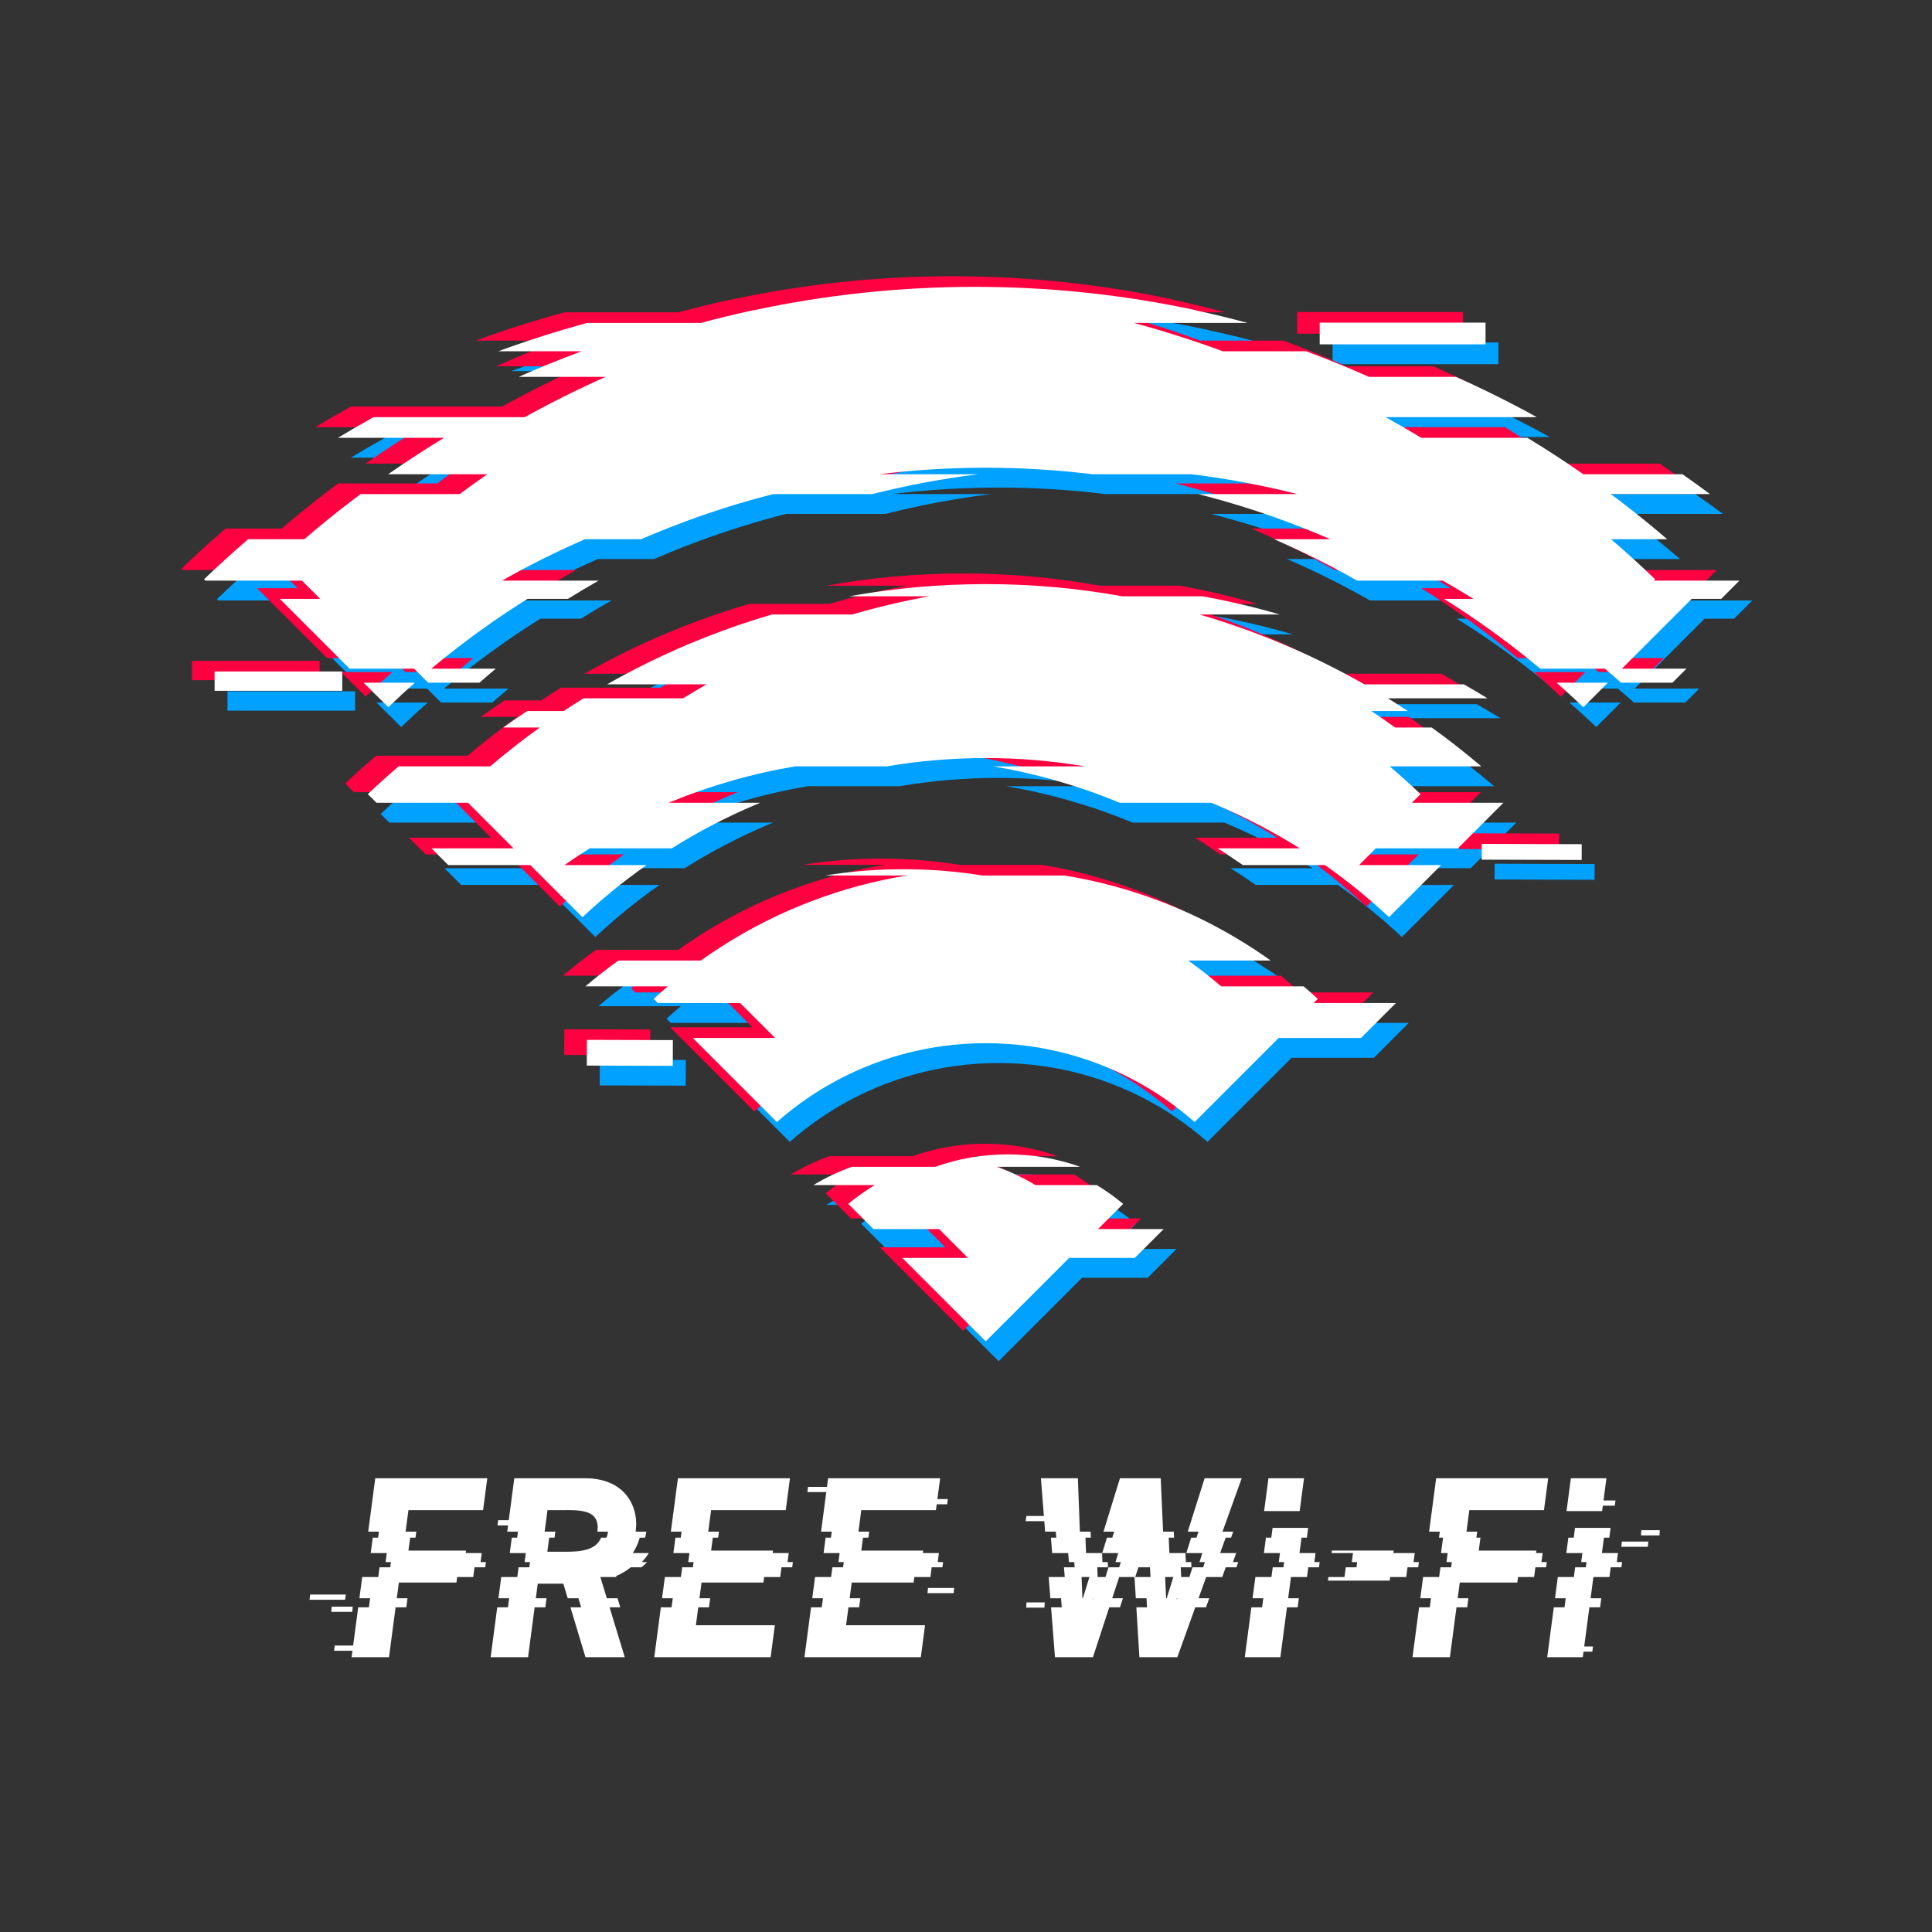 <?xml version="1.0" encoding="UTF-8" standalone="no"?>
<!DOCTYPE svg PUBLIC "-//W3C//DTD SVG 1.1//EN" "http://www.w3.org/Graphics/SVG/1.1/DTD/svg11.dtd">
<svg width="100%" height="100%" viewBox="0 0 800 800" version="1.1" xmlns="http://www.w3.org/2000/svg" xmlns:xlink="http://www.w3.org/1999/xlink" xml:space="preserve" xmlns:serif="http://www.serif.com/" style="fill-rule:evenodd;clip-rule:evenodd;stroke-linejoin:round;stroke-miterlimit:2;">
    <rect x="0" y="0" width="800" height="800" fill="#333333" stroke="none"/>
    <g transform="matrix(0.416,0,0,0.416,-125.935,-11.175)">
        <g>
            <path d="M1627.25,1040.88C1622.63,1036.61 1617.92,1032.46 1613.16,1028.39L1531.13,1028.39C1520.54,1019.34 1509.59,1010.77 1498.31,1002.69L1580.33,1002.69C1572.23,996.893 1563.95,991.354 1555.51,986.067C1542.81,978.118 1529.75,970.739 1516.32,963.972C1506.62,959.083 1496.73,954.498 1486.66,950.239C1481.31,947.974 1475.92,945.813 1470.51,943.746C1439.47,931.893 1407.53,923.312 1374.93,918.051L1293.23,918.051C1267.54,913.907 1241.44,911.818 1215.05,911.818C1188.65,911.818 1162.55,913.907 1136.87,918.051L1218.57,918.051C1185.97,923.312 1154.03,931.892 1122.99,943.746C1117.58,945.812 1112.2,947.973 1106.84,950.239C1096.77,954.498 1086.89,959.083 1077.18,963.972C1063.75,970.738 1050.69,978.118 1037.99,986.067C1029.55,991.354 1021.27,996.893 1013.17,1002.69L931.143,1002.69C919.861,1010.77 908.913,1019.34 898.317,1028.39L980.343,1028.39C975.576,1032.46 970.87,1036.61 966.247,1040.88L970.381,1045.01L1052.3,1045.01L1087.06,1079.78L1005.14,1079.78L1088.86,1163.49C1099.02,1154.52 1109.71,1146.27 1120.87,1138.72C1137.44,1127.52 1155.07,1117.91 1173.65,1110.01C1173.87,1109.91 1174.08,1109.82 1174.3,1109.73C1186.8,1104.44 1199.55,1100 1212.5,1096.4C1239.78,1088.82 1267.98,1084.99 1296.75,1084.99C1325.53,1084.99 1353.72,1088.82 1381,1096.4C1393.95,1100 1406.7,1104.44 1419.2,1109.73C1419.42,1109.82 1419.63,1109.91 1419.85,1110.01C1438.43,1117.91 1456.06,1127.52 1472.64,1138.72C1483.79,1146.27 1494.48,1154.52 1504.64,1163.49L1529.41,1138.72L1558.13,1110.01L1588.36,1079.78L1670.28,1079.78L1705.04,1045.01L1623.12,1045.01L1627.25,1040.88Z" style="fill:rgb(0,161,255);fill-rule:nonzero;"/>
            <path d="M1766.71,891.042L1812.05,845.699L1720.91,845.699L1729.55,837.056C1719.54,827.546 1709.3,818.338 1698.84,809.425L1789.98,809.425C1781.47,802.171 1772.81,795.118 1764.02,788.265C1756.34,782.286 1748.56,776.457 1740.67,770.786L1704.32,770.786C1696.48,765.154 1688.54,759.679 1680.5,754.353L1716.85,754.353C1710.33,750.038 1703.75,745.824 1697.1,741.712L1796.13,741.712C1788.41,736.939 1780.61,732.304 1772.71,727.807L1673.68,727.807C1647.76,713.043 1620.9,699.765 1593.17,688.035C1587.41,685.6 1581.63,683.24 1575.84,680.952C1554.04,672.35 1531.95,664.797 1509.62,658.28L1589.45,658.28C1564.1,650.883 1538.43,644.835 1512.48,640.143L1432.65,640.143C1388.08,632.083 1342.7,628.015 1296.75,628.015C1250.8,628.015 1205.42,632.083 1160.85,640.143L1240.67,640.143C1214.73,644.835 1189.05,650.884 1163.7,658.28L1083.88,658.28C1061.54,664.797 1039.46,672.35 1017.66,680.952C1011.86,683.24 1006.09,685.599 1000.33,688.033C972.596,699.763 945.743,713.042 919.822,727.806L1018.86,727.806C1010.96,732.303 1003.15,736.938 995.431,741.711L896.398,741.711C889.749,745.823 883.167,750.037 876.651,754.352L840.301,754.352C832.259,759.678 824.315,765.153 816.48,770.785L852.83,770.785C844.94,776.456 837.158,782.285 829.482,788.264C820.684,795.118 812.027,802.17 803.517,809.424L712.377,809.424C701.92,818.337 691.678,827.545 681.666,837.055L690.31,845.699L781.45,845.699L826.793,891.042L745.09,891.042L761.716,907.668L843.419,907.668L895.307,959.556C897.454,957.547 899.62,955.562 901.794,953.588C909.458,946.628 917.282,939.884 925.266,933.363C936.272,924.375 947.579,915.809 959.175,907.668L877.472,907.668C885.673,901.911 894.02,896.369 902.506,891.042L984.209,891.042C1010.74,874.39 1038.64,859.85 1067.79,847.521C1069.25,846.904 1070.71,846.304 1072.17,845.699L981.03,845.699C1021.81,828.833 1063.93,816.716 1107.02,809.424L1198.16,809.424C1230.53,803.947 1263.44,801.181 1296.75,801.181C1330.06,801.181 1362.97,803.947 1395.34,809.424L1304.2,809.424C1347.29,816.716 1389.41,828.832 1430.19,845.699L1521.33,845.699C1522.79,846.304 1524.26,846.904 1525.71,847.521C1554.87,859.85 1582.76,874.391 1609.29,891.042L1527.59,891.042C1536.07,896.369 1544.42,901.91 1552.62,907.668L1634.33,907.668C1645.92,915.808 1657.23,924.374 1668.23,933.363C1676.22,939.884 1684.04,946.629 1691.71,953.588C1693.88,955.562 1696.05,957.547 1698.19,959.556L1704.16,953.588L1750.08,907.668L1668.38,907.668L1685,891.042L1766.71,891.042Z" style="fill:rgb(0,161,255);fill-rule:nonzero;"/>
            <path d="M677.462,726.132L690.103,738.773L690.254,738.773L702.045,750.564C706.208,746.586 710.413,742.66 714.646,738.773L714.495,738.773C719.143,734.504 723.834,730.291 728.566,726.132L677.462,726.132Z" style="fill:rgb(0,161,255);fill-rule:nonzero;"/>
            <path d="M1879,738.773C1883.24,742.66 1887.44,746.585 1891.61,750.564L1916.04,726.132L1864.93,726.132C1869.66,730.291 1874.36,734.504 1879,738.773Z" style="fill:rgb(0,161,255);fill-rule:nonzero;"/>
            <path d="M1961.72,624.564L1963.05,623.233C1948.8,609.517 1934.16,596.209 1919.15,583.315L1975.04,583.315C1968.07,577.325 1961.01,571.425 1953.88,565.618C1942.45,556.308 1930.81,547.239 1918.98,538.412L2017.65,538.412C2008.63,531.683 1999.5,525.101 1990.26,518.66L1891.6,518.66C1873.44,506 1854.87,493.892 1835.89,482.385L1730.23,482.385C1718.57,475.313 1706.75,468.475 1694.79,461.854L1845.27,461.854C1819.12,447.373 1792.27,433.987 1764.8,421.752L1678.27,421.752C1657.71,412.594 1636.8,404.072 1615.56,396.233L1532.68,396.233C1503.79,385.574 1474.3,376.171 1444.28,368.065L1557.41,368.065C1540.2,363.419 1522.82,359.198 1505.27,355.424L1506.01,355.424C1435.1,340.174 1361.51,332.132 1286.04,332.132C1210.56,332.132 1136.97,340.174 1066.06,355.424L1065.32,355.424C1047.77,359.198 1030.39,363.419 1013.18,368.065L900.05,368.065C870.026,376.171 840.534,385.574 811.65,396.233L894.53,396.233C873.289,404.072 852.38,412.594 831.816,421.752L918.345,421.752C890.874,433.986 864.031,447.372 837.877,461.854L687.401,461.854C675.443,468.475 663.623,475.314 651.959,482.385L757.612,482.385C738.633,493.892 720.061,506 701.901,518.66L800.565,518.66C791.327,525.1 782.195,531.683 773.179,538.412L674.515,538.412C662.687,547.239 651.05,556.308 639.617,565.618C632.486,571.425 625.433,577.325 618.46,583.315L562.574,583.315C547.566,596.209 532.924,609.517 518.676,623.233L520.007,624.564L616.11,624.564L634.247,642.701L594.03,642.701L663.557,712.228L727.808,712.228L741.713,726.133L792.816,726.133C798.168,721.428 803.569,716.79 809.025,712.228L744.775,712.228C764.591,695.66 785.091,680.036 806.242,665.373C817.54,657.541 829.022,649.98 840.686,642.701L880.903,642.701C890.926,636.447 901.087,630.405 911.375,624.564L815.272,624.564C841.974,609.403 869.551,595.639 897.955,583.315L953.841,583.315C956.315,582.241 958.792,581.172 961.278,580.12C973.399,574.993 985.606,570.169 997.885,565.618C1026.62,554.969 1055.77,545.892 1085.28,538.412L1183.95,538.412C1218.61,529.627 1253.78,523.037 1289.34,518.66L1190.68,518.66C1225.68,514.354 1261.06,512.182 1296.75,512.182C1332.44,512.182 1367.82,514.353 1402.82,518.66L1501.49,518.66C1537.05,523.036 1572.22,529.627 1606.88,538.412L1508.22,538.412C1537.73,545.892 1566.88,554.968 1595.62,565.618C1607.9,570.169 1620.11,574.994 1632.23,580.122C1634.71,581.173 1637.19,582.242 1639.66,583.315L1583.77,583.315C1612.18,595.639 1639.76,609.403 1666.46,624.564L1751.69,624.564C1761.98,630.405 1772.14,636.447 1782.16,642.701L1752.82,642.701C1764.48,649.98 1775.96,657.54 1787.26,665.373C1808.41,680.035 1828.91,695.659 1848.73,712.228L1912.98,712.228C1918.43,716.79 1923.83,721.428 1929.18,726.133L1980.29,726.133L1994.19,712.228L1929.94,712.228L1999.47,642.701L2028.82,642.701L2046.95,624.564L1961.72,624.564Z" style="fill:rgb(0,161,255);fill-rule:nonzero;"/>
            <path d="M1419.07,1259.44L1433.55,1244.96C1425.19,1238.01 1416.38,1231.74 1407.19,1226.19L1346.14,1226.19C1334,1218.87 1321.21,1212.8 1307.91,1208.06L1390.85,1208.06C1367.98,1199.89 1343.63,1195.63 1318.63,1195.63C1293.62,1195.63 1269.28,1199.89 1246.41,1208.06L1163.47,1208.06C1150.18,1212.8 1137.38,1218.87 1125.25,1226.19L1186.31,1226.19C1177.12,1231.74 1168.3,1238.01 1159.94,1244.96L1185.01,1270.03L1250.34,1270.03L1279.06,1298.74L1213.72,1298.74L1296.75,1381.77L1379.78,1298.74L1445.11,1298.74L1473.83,1270.03L1408.49,1270.03L1419.07,1259.44Z" style="fill:rgb(0,161,255);fill-rule:nonzero;"/>
            <rect x="529.184" y="714.989" width="127.035" height="19.237" style="fill:rgb(0,161,255);"/>
            <g transform="matrix(-1,-0.003,0.003,-1,1881.27,2192.39)">
                <rect x="899.26" y="1082.17" width="85.589" height="25.61" style="fill:rgb(0,161,255);"/>
            </g>
            <g transform="matrix(-1,-0.003,0.003,-1,3677.35,1795.46)">
                <rect x="1790.07" y="887.501" width="99.544" height="15.693" style="fill:rgb(0,161,255);"/>
            </g>
            <rect x="1629.16" y="367.752" width="165.067" height="21.618" style="fill:rgb(0,161,255);"/>
        </g>
        <g>
            <path d="M1591.93,1010.55C1587.31,1006.29 1582.61,1002.13 1577.84,998.06L1495.81,998.06C1485.22,989.009 1474.27,980.441 1462.99,972.365L1545.01,972.365C1536.91,966.565 1528.63,961.026 1520.19,955.739C1507.5,947.79 1494.43,940.411 1481,933.644C1471.3,928.755 1461.41,924.17 1451.34,919.911C1445.99,917.646 1440.6,915.485 1435.19,913.418C1404.15,901.565 1372.21,892.984 1339.61,887.723L1257.91,887.723C1232.22,883.579 1206.12,881.49 1179.73,881.49C1153.33,881.49 1127.23,883.579 1101.55,887.723L1183.25,887.723C1150.65,892.984 1118.71,901.564 1087.67,913.418C1082.26,915.484 1076.88,917.645 1071.52,919.911C1061.45,924.17 1051.57,928.755 1041.87,933.644C1028.43,940.411 1015.37,947.79 1002.68,955.739C994.233,961.026 985.954,966.565 977.851,972.365L895.825,972.365C884.543,980.441 873.595,989.008 862.999,998.06L945.025,998.06C940.258,1002.13 935.552,1006.29 930.929,1010.55L935.063,1014.69L1016.98,1014.69L1051.75,1049.45L969.826,1049.45L1053.54,1133.16C1063.7,1124.19 1074.39,1115.94 1085.55,1108.39C1102.12,1097.19 1119.75,1087.59 1138.33,1079.68C1138.55,1079.59 1138.76,1079.49 1138.98,1079.4C1151.48,1074.11 1164.23,1069.67 1177.18,1066.08C1204.46,1058.5 1232.66,1054.66 1261.43,1054.66C1290.21,1054.66 1318.41,1058.5 1345.68,1066.08C1358.64,1069.67 1371.39,1074.11 1383.89,1079.4C1384.1,1079.49 1384.32,1079.59 1384.53,1079.68C1403.12,1087.59 1420.75,1097.19 1437.32,1108.39C1448.48,1115.94 1459.16,1124.19 1469.33,1133.16L1494.09,1108.39L1522.81,1079.68L1553.04,1049.45L1634.96,1049.45L1669.72,1014.69L1587.8,1014.69L1591.93,1010.55Z" style="fill:rgb(255,0,64);fill-rule:nonzero;"/>
            <path d="M1731.39,860.714L1776.73,815.371L1685.59,815.371L1694.23,806.728C1684.22,797.218 1673.98,788.01 1663.52,779.097L1754.66,779.097C1746.15,771.843 1737.5,764.79 1728.7,757.937C1721.02,751.958 1713.24,746.129 1705.35,740.458L1669,740.458C1661.16,734.826 1653.22,729.351 1645.18,724.025L1681.53,724.025C1675.01,719.71 1668.43,715.496 1661.78,711.384L1760.82,711.384C1753.1,706.611 1745.29,701.976 1737.39,697.479L1638.36,697.479C1612.44,682.716 1585.59,669.437 1557.85,657.707C1552.1,655.272 1546.32,652.912 1540.52,650.624C1518.72,642.022 1496.64,634.469 1474.3,627.952L1554.13,627.952C1528.78,620.555 1503.11,614.507 1477.16,609.815L1397.33,609.815C1352.76,601.755 1307.38,597.687 1261.43,597.687C1215.48,597.687 1170.1,601.755 1125.53,609.815L1205.36,609.815C1179.41,614.507 1153.74,620.556 1128.39,627.952L1048.56,627.952C1026.22,634.469 1004.14,642.022 982.343,650.624C976.546,652.912 970.768,655.271 965.012,657.705C937.278,669.435 910.425,682.714 884.504,697.478L983.537,697.478C975.642,701.975 967.833,706.61 960.113,711.383L861.08,711.383C854.431,715.495 847.849,719.709 841.333,724.024L804.983,724.024C796.941,729.35 788.997,734.825 781.162,740.457L817.512,740.457C809.622,746.128 801.84,751.957 794.164,757.936C785.366,764.79 776.709,771.842 768.199,779.096L677.059,779.096C666.602,788.009 656.36,797.217 646.348,806.727L654.992,815.371L746.132,815.371L791.475,860.714L709.772,860.714L726.398,877.34L808.1,877.34L859.988,929.228C862.135,927.219 864.301,925.234 866.475,923.26C874.139,916.3 881.963,909.556 889.947,903.035C900.953,894.047 912.26,885.481 923.856,877.34L842.153,877.34C850.354,871.583 858.701,866.041 867.187,860.714L948.89,860.714C975.419,844.062 1003.32,829.522 1032.47,817.193C1033.93,816.576 1035.39,815.976 1036.85,815.371L945.711,815.371C986.487,798.505 1028.61,786.388 1071.7,779.096L1162.84,779.096C1195.21,773.619 1228.13,770.853 1261.43,770.853C1294.74,770.853 1327.65,773.619 1360.02,779.096L1268.88,779.096C1311.97,786.388 1354.1,798.504 1394.87,815.371L1486.01,815.371C1487.47,815.976 1488.94,816.576 1490.39,817.193C1519.55,829.522 1547.44,844.063 1573.97,860.714L1492.27,860.714C1500.76,866.041 1509.1,871.583 1517.3,877.34L1599.01,877.34C1610.6,885.48 1621.91,894.046 1632.91,903.035C1640.9,909.556 1648.72,916.301 1656.39,923.26C1658.56,925.234 1660.73,927.219 1662.87,929.227L1668.84,923.26L1714.76,877.34L1633.06,877.34L1649.68,860.714L1731.39,860.714Z" style="fill:rgb(255,0,64);fill-rule:nonzero;"/>
            <path d="M642.143,695.804L654.784,708.445L654.935,708.445L666.726,720.236C670.889,716.257 675.094,712.332 679.327,708.445L679.176,708.445C683.824,704.176 688.515,699.963 693.247,695.804L642.143,695.804Z" style="fill:rgb(255,0,64);fill-rule:nonzero;"/>
            <path d="M1843.69,708.445C1847.92,712.333 1852.12,716.258 1856.29,720.236L1880.72,695.804L1829.62,695.804C1834.35,699.963 1839.04,704.176 1843.69,708.445Z" style="fill:rgb(255,0,64);fill-rule:nonzero;"/>
            <path d="M1926.4,594.236L1927.73,592.905C1913.49,579.189 1898.84,565.881 1883.83,552.987L1939.72,552.987C1932.75,546.997 1925.69,541.097 1918.56,535.29C1907.13,525.98 1895.49,516.911 1883.66,508.084L1982.33,508.084C1973.31,501.355 1964.18,494.773 1954.94,488.333L1856.28,488.333C1838.12,475.673 1819.55,463.565 1800.57,452.058L1694.91,452.058C1683.25,444.986 1671.43,438.148 1659.47,431.527L1809.95,431.527C1783.8,417.046 1756.95,403.66 1729.48,391.425L1642.95,391.425C1622.39,382.267 1601.48,373.745 1580.24,365.906L1497.36,365.906C1468.48,355.247 1438.98,345.844 1408.96,337.738L1522.09,337.738C1504.88,333.092 1487.5,328.871 1469.95,325.097L1470.69,325.097C1399.78,309.847 1326.19,301.805 1250.72,301.805C1175.24,301.805 1101.65,309.847 1030.74,325.097L1030,325.097C1012.45,328.871 995.069,333.092 977.862,337.738L864.731,337.738C834.707,345.844 805.215,355.247 776.331,365.906L859.211,365.906C837.97,373.745 817.061,382.267 796.497,391.425L883.026,391.425C855.555,403.659 828.712,417.045 802.558,431.527L652.082,431.527C640.124,438.148 628.304,444.987 616.64,452.058L722.293,452.058C703.314,463.565 684.742,475.673 666.582,488.333L765.246,488.333C756.008,494.773 746.876,501.356 737.859,508.084L639.195,508.084C627.367,516.911 615.73,525.98 604.297,535.29C597.166,541.097 590.113,546.997 583.14,552.987L527.254,552.987C512.246,565.881 497.604,579.189 483.356,592.905L484.687,594.236L580.79,594.236L598.927,612.373L558.71,612.373L628.237,681.9L692.488,681.9L706.393,695.805L757.496,695.805C762.848,691.1 768.249,686.462 773.705,681.9L709.455,681.9C729.271,665.332 749.771,649.707 770.922,635.045C782.22,627.213 793.702,619.652 805.366,612.373L845.583,612.373C855.606,606.119 865.767,600.077 876.055,594.236L779.952,594.236C806.654,579.075 834.231,565.311 862.635,552.987L918.521,552.987C920.995,551.913 923.472,550.844 925.958,549.792C938.079,544.665 950.286,539.841 962.565,535.29C991.298,524.641 1020.45,515.564 1049.96,508.084L1148.63,508.084C1183.29,499.299 1218.46,492.709 1254.02,488.333L1155.36,488.333C1190.36,484.027 1225.74,481.855 1261.43,481.855C1297.12,481.855 1332.5,484.026 1367.5,488.333L1466.17,488.333C1501.73,492.709 1536.9,499.3 1571.56,508.084L1472.9,508.084C1502.41,515.564 1531.56,524.641 1560.3,535.29C1572.58,539.841 1584.79,544.666 1596.91,549.794C1599.39,550.845 1601.87,551.914 1604.34,552.987L1548.45,552.987C1576.86,565.311 1604.44,579.075 1631.14,594.236L1716.37,594.236C1726.66,600.077 1736.82,606.119 1746.84,612.373L1717.5,612.373C1729.16,619.652 1740.64,627.212 1751.94,635.045C1773.09,649.707 1793.59,665.331 1813.41,681.9L1877.66,681.9C1883.11,686.462 1888.51,691.1 1893.87,695.805L1944.97,695.805L1958.87,681.9L1894.62,681.9L1964.15,612.373L1993.5,612.373L2011.63,594.236L1926.4,594.236Z" style="fill:rgb(255,0,64);fill-rule:nonzero;"/>
            <path d="M1383.76,1229.12L1398.24,1214.64C1389.88,1207.68 1381.07,1201.41 1371.88,1195.87L1310.82,1195.87C1298.68,1188.54 1285.89,1182.48 1272.59,1177.73L1355.53,1177.73C1332.66,1169.56 1308.31,1165.3 1283.31,1165.3C1258.3,1165.3 1233.96,1169.56 1211.09,1177.73L1128.15,1177.73C1114.86,1182.48 1102.06,1188.54 1089.93,1195.87L1150.99,1195.87C1141.8,1201.41 1132.99,1207.68 1124.63,1214.64L1149.69,1239.7L1215.02,1239.7L1243.74,1268.41L1178.4,1268.41L1261.43,1351.44L1344.46,1268.41L1409.79,1268.41L1438.51,1239.7L1373.17,1239.7L1383.76,1229.12Z" style="fill:rgb(255,0,64);fill-rule:nonzero;"/>
            <rect x="493.866" y="684.661" width="127.035" height="19.237" style="fill:rgb(255,0,64);"/>
            <g transform="matrix(-1,-0.003,0.003,-1,1810.71,2131.65)">
                <rect x="863.941" y="1051.84" width="85.589" height="25.61" style="fill:rgb(255,0,64);"/>
            </g>
            <g transform="matrix(-1,-0.003,0.003,-1,3606.8,1734.71)">
                <rect x="1754.75" y="857.173" width="99.544" height="15.693" style="fill:rgb(255,0,64);"/>
            </g>
            <rect x="1593.85" y="337.424" width="165.067" height="21.618" style="fill:rgb(255,0,64);"/>
        </g>
        <g>
            <path d="M1614.42,1021.13C1609.8,1016.86 1605.09,1012.71 1600.32,1008.64L1518.3,1008.64C1507.7,999.587 1496.75,991.019 1485.47,982.943L1567.5,982.943C1559.4,977.143 1551.12,971.604 1542.67,966.317C1529.98,958.368 1516.92,950.989 1503.49,944.222C1493.78,939.333 1483.9,934.748 1473.83,930.489C1468.47,928.224 1463.09,926.063 1457.68,923.996C1426.64,912.143 1394.7,903.562 1362.1,898.301L1280.39,898.301C1254.71,894.157 1228.61,892.068 1202.21,892.068C1175.82,892.068 1149.72,894.157 1124.04,898.301L1205.74,898.301C1173.13,903.562 1141.2,912.142 1110.16,923.996C1104.75,926.062 1099.36,928.223 1094.01,930.489C1083.94,934.748 1074.05,939.333 1064.35,944.222C1050.92,950.988 1037.86,958.368 1025.16,966.317C1016.72,971.604 1008.44,977.143 1000.34,982.943L918.31,982.943C907.028,991.019 896.08,999.586 885.484,1008.64L967.51,1008.64C962.743,1012.71 958.037,1016.86 953.414,1021.13L957.548,1025.26L1039.47,1025.26L1074.23,1060.03L992.311,1060.03L1076.03,1143.74C1086.19,1134.77 1096.87,1126.52 1108.03,1118.97C1124.61,1107.77 1142.23,1098.16 1160.82,1090.26C1161.03,1090.16 1161.25,1090.07 1161.46,1089.97C1173.96,1084.69 1186.71,1080.25 1199.67,1076.65C1226.94,1069.07 1255.14,1065.24 1283.92,1065.24C1312.69,1065.24 1340.89,1069.07 1368.17,1076.65C1381.12,1080.25 1393.87,1084.69 1406.37,1089.97C1406.59,1090.07 1406.8,1090.16 1407.02,1090.26C1425.6,1098.16 1443.23,1107.77 1459.8,1118.97C1470.96,1126.52 1481.65,1134.77 1491.81,1143.74L1516.58,1118.97L1545.3,1090.26L1575.53,1060.03L1657.45,1060.03L1692.21,1025.26L1610.29,1025.26L1614.42,1021.13Z" style="fill:white;fill-rule:nonzero;"/>
            <path d="M1753.87,871.291L1799.22,825.948L1708.08,825.948L1716.72,817.305C1706.71,807.795 1696.47,798.587 1686.01,789.674L1777.15,789.674C1768.64,782.42 1759.98,775.367 1751.18,768.514C1743.51,762.535 1735.73,756.706 1727.84,751.035L1691.49,751.035C1683.65,745.403 1675.71,739.928 1667.66,734.602L1704.01,734.602C1697.5,730.287 1690.92,726.073 1684.27,721.961L1783.3,721.961C1775.58,717.188 1767.77,712.553 1759.88,708.056L1660.84,708.056C1634.92,693.292 1608.07,680.014 1580.34,668.284C1574.58,665.849 1568.8,663.489 1563,661.201C1541.21,652.599 1519.12,645.046 1496.79,638.529L1576.62,638.529C1551.27,631.132 1525.59,625.084 1499.64,620.392L1419.82,620.392C1375.25,612.332 1329.86,608.264 1283.92,608.264C1237.97,608.264 1192.59,612.332 1148.02,620.392L1227.84,620.392C1201.89,625.084 1176.22,631.133 1150.87,638.529L1071.04,638.529C1048.71,645.046 1026.62,652.599 1004.83,661.201C999.031,663.489 993.253,665.848 987.497,668.282C959.763,680.012 932.91,693.291 906.989,708.055L1006.02,708.055C998.127,712.552 990.318,717.187 982.598,721.96L883.565,721.96C876.916,726.072 870.334,730.286 863.818,734.601L827.468,734.601C819.426,739.927 811.482,745.402 803.647,751.034L839.997,751.034C832.107,756.705 824.325,762.534 816.649,768.513C807.851,775.367 799.194,782.419 790.684,789.673L699.544,789.673C689.087,798.586 678.845,807.794 668.833,817.304L677.477,825.948L768.617,825.948L813.96,871.291L732.257,871.291L748.883,887.917L830.586,887.917L882.474,939.805C884.621,937.796 886.787,935.811 888.961,933.837C896.625,926.877 904.449,920.133 912.433,913.612C923.439,904.624 934.746,896.058 946.342,887.917L864.639,887.917C872.84,882.16 881.187,876.618 889.673,871.291L971.376,871.291C997.905,854.639 1025.8,840.099 1054.95,827.77C1056.41,827.153 1057.88,826.553 1059.34,825.948L968.197,825.948C1008.97,809.082 1051.1,796.965 1094.19,789.673L1185.33,789.673C1217.7,784.196 1250.61,781.43 1283.92,781.43C1317.22,781.43 1350.14,784.196 1382.51,789.673L1291.37,789.673C1334.46,796.965 1376.58,809.081 1417.36,825.948L1508.5,825.948C1509.96,826.553 1511.42,827.153 1512.88,827.77C1542.03,840.099 1569.93,854.64 1596.46,871.291L1514.76,871.291C1523.24,876.618 1531.59,882.159 1539.79,887.917L1621.49,887.917C1633.09,896.057 1644.39,904.623 1655.4,913.612C1663.39,920.133 1671.21,926.878 1678.87,933.837C1681.05,935.811 1683.21,937.796 1685.36,939.804L1737.25,887.917L1655.54,887.917L1672.17,871.291L1753.87,871.291Z" style="fill:white;fill-rule:nonzero;"/>
            <path d="M664.628,706.382L677.269,719.023L677.42,719.023L689.211,730.814C693.374,726.835 697.579,722.91 701.812,719.023L701.661,719.023C706.309,714.754 711,710.541 715.732,706.382L664.628,706.382Z" style="fill:white;fill-rule:nonzero;"/>
            <path d="M1866.17,719.022C1870.4,722.91 1874.61,726.835 1878.77,730.813L1903.2,706.381L1852.1,706.381C1856.83,710.54 1861.52,714.753 1866.17,719.022Z" style="fill:white;fill-rule:nonzero;"/>
            <path d="M1948.89,604.813L1950.22,603.482C1935.97,589.766 1921.33,576.458 1906.32,563.564L1962.2,563.564C1955.23,557.574 1948.18,551.674 1941.05,545.867C1929.62,536.557 1917.98,527.488 1906.15,518.661L2004.81,518.661C1995.8,511.932 1986.67,505.35 1977.43,498.91L1878.76,498.91C1860.61,486.25 1842.03,474.142 1823.05,462.635L1717.4,462.635C1705.74,455.563 1693.92,448.725 1681.96,442.104L1832.43,442.104C1806.28,427.623 1779.44,414.237 1751.97,402.002L1665.44,402.002C1644.87,392.844 1623.97,384.322 1602.72,376.483L1519.84,376.483C1490.96,365.824 1461.47,356.421 1431.44,348.315L1544.58,348.315C1527.37,343.669 1509.99,339.448 1492.44,335.674L1493.18,335.674C1422.27,320.424 1348.67,312.382 1273.2,312.382C1197.73,312.382 1124.14,320.424 1053.22,335.674L1052.48,335.674C1034.94,339.448 1017.55,343.669 1000.35,348.315L887.216,348.315C857.192,356.421 827.7,365.824 798.816,376.483L881.696,376.483C860.455,384.322 839.546,392.844 818.982,402.002L905.511,402.002C878.04,414.236 851.197,427.622 825.043,442.104L674.567,442.104C662.609,448.725 650.789,455.564 639.125,462.635L744.778,462.635C725.799,474.142 707.227,486.25 689.067,498.91L787.731,498.91C778.493,505.35 769.361,511.933 760.345,518.661L661.681,518.661C649.853,527.488 638.216,536.557 626.783,545.867C619.652,551.674 612.599,557.574 605.626,563.564L549.74,563.564C534.732,576.458 520.09,589.766 505.842,603.482L507.173,604.813L603.276,604.813L621.413,622.95L581.196,622.95L650.723,692.477L714.974,692.477L728.879,706.382L779.982,706.382C785.334,701.677 790.735,697.039 796.191,692.477L731.941,692.477C751.757,675.909 772.257,660.284 793.408,645.622C804.706,637.79 816.188,630.229 827.852,622.95L868.069,622.95C878.092,616.696 888.253,610.654 898.541,604.813L802.438,604.813C829.14,589.652 856.717,575.888 885.121,563.564L941.007,563.564C943.481,562.49 945.958,561.421 948.444,560.369C960.565,555.242 972.772,550.418 985.051,545.867C1013.78,535.218 1042.94,526.141 1072.45,518.661L1171.11,518.661C1205.78,509.876 1240.94,503.286 1276.51,498.91L1177.84,498.91C1212.84,494.604 1248.23,492.432 1283.92,492.432C1319.6,492.432 1354.99,494.603 1389.99,498.91L1488.65,498.91C1524.22,503.286 1559.38,509.877 1594.05,518.661L1495.38,518.661C1524.9,526.141 1554.05,535.218 1582.78,545.867C1595.06,550.418 1607.27,555.243 1619.39,560.371C1621.88,561.422 1624.35,562.491 1626.83,563.564L1570.94,563.564C1599.34,575.888 1626.92,589.652 1653.62,604.813L1738.86,604.813C1749.14,610.654 1759.31,616.696 1769.33,622.95L1739.98,622.95C1751.65,630.229 1763.13,637.789 1774.43,645.622C1795.58,660.284 1816.08,675.908 1835.89,692.477L1900.14,692.477C1905.6,697.039 1911,701.677 1916.35,706.382L1967.45,706.382L1981.36,692.477L1917.11,692.477L1986.64,622.95L2015.98,622.95L2034.12,604.813L1948.89,604.813Z" style="fill:white;fill-rule:nonzero;"/>
            <path d="M1395.66,1250.27L1420.72,1225.21C1412.36,1218.26 1403.55,1211.99 1394.36,1206.44L1333.3,1206.44C1321.17,1199.12 1308.37,1193.05 1295.08,1188.31L1378.01,1188.31C1355.14,1180.14 1330.8,1175.88 1305.79,1175.88C1280.79,1175.88 1256.44,1180.14 1233.57,1188.31L1150.64,1188.31C1137.34,1193.05 1124.55,1199.12 1112.41,1206.44L1173.47,1206.44C1164.28,1211.99 1155.47,1218.26 1147.11,1225.21L1172.17,1250.27L1237.5,1250.27L1266.22,1278.99L1200.89,1278.99L1283.91,1362.02L1366.94,1278.99L1432.28,1278.99L1460.99,1250.27L1395.66,1250.27Z" style="fill:white;fill-rule:nonzero;"/>
            <rect x="516.351" y="695.238" width="127.035" height="19.237" style="fill:white;"/>
            <g transform="matrix(-1,-0.003,0.003,-1,1855.65,2152.86)">
                <rect x="886.426" y="1062.42" width="85.589" height="25.61" style="fill:white;"/>
            </g>
            <g transform="matrix(-1,-0.003,0.003,-1,3651.74,1755.93)">
                <rect x="1777.24" y="867.75" width="99.544" height="15.693" style="fill:white;"/>
            </g>
            <rect x="1616.33" y="348.001" width="165.067" height="21.618" style="fill:white;"/>
        </g>
        <g>
            <path d="M783.577,1530.05L787.776,1498.28L676.26,1498.28L669.238,1551.41L679.889,1551.41L679.092,1557.44L673.766,1557.44L671.738,1572.78L687.715,1572.78L686.532,1581.73L691.858,1581.73L691.173,1586.91L680.522,1586.91L679.239,1596.61L663.262,1596.61L660.471,1617.73L671.122,1617.73L669.926,1626.77L659.275,1626.77L654.247,1664.81L635.949,1664.81L635.265,1669.99L653.562,1669.99L652.857,1675.32L652.717,1676.38L689.938,1676.38L696.496,1626.77L707.147,1626.77L708.343,1617.73L697.692,1617.73L699.76,1602.08L757.066,1602.08L757.789,1596.61L773.766,1596.61L775.049,1586.91L785.701,1586.91L786.385,1581.73L781.06,1581.73L782.243,1572.78L766.266,1572.78L766.592,1570.31L709.285,1570.31L710.987,1557.44L716.313,1557.44L717.11,1551.41L706.459,1551.41L709.282,1530.05L783.577,1530.05Z" style="fill:white;fill-rule:nonzero;"/>
            <path d="M932.61,1572.78C935.68,1568.01 938.033,1562.82 939.508,1557.44L944.834,1557.44C945.378,1555.45 945.802,1553.44 946.098,1551.41L935.447,1551.41C935.479,1551.19 935.517,1550.97 935.545,1550.76C937.374,1536.92 933.594,1523.48 925.176,1513.87C916.233,1503.67 902.345,1498.28 885.015,1498.28L814.658,1498.28L809.139,1540.03L798.585,1540.03L797.9,1545.21L808.453,1545.21L807.634,1551.41L818.286,1551.41L817.489,1557.44L812.163,1557.44L810.135,1572.78L826.112,1572.78L824.929,1581.73L830.255,1581.73L829.57,1586.91L818.918,1586.91L817.635,1596.61L801.658,1596.61L798.867,1617.73L809.519,1617.73L808.323,1626.77L797.672,1626.77L791.254,1675.32L791.114,1676.38L828.335,1676.38L834.892,1626.77L845.544,1626.77L846.74,1617.73L836.089,1617.73L838.007,1603.21L863.447,1603.21L867.818,1617.73L878.47,1617.73L881.196,1626.77L870.544,1626.77L885.487,1676.38L924.591,1676.38L909.491,1626.77L920.143,1626.77L917.389,1617.73L906.737,1617.73L900.31,1596.61L916.287,1596.61L915.974,1595.58C921.267,1593.45 926.199,1590.49 930.611,1586.91L941.263,1586.91C943.242,1585.3 945.115,1583.57 946.87,1581.73L941.544,1581.73C944.178,1578.97 946.541,1575.97 948.588,1572.78L932.61,1572.78ZM844.856,1551.41L847.679,1530.05L859.997,1530.05C861.235,1530.05 862.505,1530.04 863.798,1530.03C865.128,1530.02 866.482,1530.01 867.844,1530.01C877.782,1530.01 888.835,1530.52 894.225,1536.67C897.181,1540.04 898.207,1544.79 897.361,1551.19C897.351,1551.26 897.336,1551.33 897.326,1551.41L907.977,1551.41C907.662,1553.66 907.125,1555.66 906.385,1557.44L901.059,1557.44C895.724,1570.25 880.115,1571.45 865.517,1571.45L847.533,1571.44L849.384,1557.44L854.71,1557.44L855.507,1551.41L844.856,1551.41Z" style="fill:white;fill-rule:nonzero;"/>
            <path d="M1087.81,1572.78L1071.83,1572.78L1072.16,1570.31L1010.55,1570.31L1012.25,1557.44L1017.57,1557.44L1018.37,1551.41L1007.72,1551.41L1010.54,1530.05L1084.84,1530.05L1089.04,1498.28L977.521,1498.28L970.498,1551.41L981.149,1551.41L980.352,1557.44L975.026,1557.44L972.998,1572.78L988.975,1572.78L987.792,1581.73L993.118,1581.73L992.433,1586.91L981.782,1586.91L980.499,1596.61L964.522,1596.61L961.731,1617.73L972.383,1617.73L971.187,1626.77L960.535,1626.77L954.117,1675.32L953.977,1676.38L1069.8,1676.38L1074,1644.61L995.398,1644.61L997.756,1626.77L1008.41,1626.77L1009.6,1617.73L998.952,1617.73L1001.02,1602.08L1062.63,1602.08L1063.35,1596.61L1079.33,1596.61L1080.61,1586.91L1091.27,1586.91L1091.95,1581.73L1086.62,1581.73L1087.81,1572.78Z" style="fill:white;fill-rule:nonzero;"/>
            <path d="M1147.25,1626.77L1157.9,1626.77L1159.1,1617.73L1148.45,1617.73L1150.52,1602.08L1212.13,1602.08L1212.85,1596.61L1228.83,1596.61L1230.11,1586.91L1240.76,1586.91L1241.45,1581.73L1236.12,1581.73L1237.31,1572.78L1221.33,1572.78L1221.65,1570.31L1160.04,1570.31L1161.75,1557.44L1167.07,1557.44L1167.87,1551.41L1157.22,1551.41L1160.04,1530.05L1234.33,1530.05L1235.11,1524.18L1245.51,1524.18L1246.19,1519L1235.8,1519L1238.53,1498.28L1127.02,1498.28L1125.89,1506.84L1107.05,1506.84L1106.37,1512.02L1125.2,1512.02L1120,1551.41L1130.65,1551.41L1129.85,1557.44L1124.52,1557.44L1122.5,1572.78L1138.47,1572.78L1137.29,1581.73L1142.62,1581.73L1141.93,1586.91L1131.28,1586.91L1130,1596.61L1114.02,1596.61L1111.23,1617.73L1121.88,1617.73L1120.68,1626.77L1110.03,1626.77L1103.62,1675.32L1103.48,1676.38L1219.29,1676.38L1223.49,1644.61L1144.9,1644.61L1147.25,1626.77Z" style="fill:white;fill-rule:nonzero;"/>
            <path d="M1501.8,1498.28L1484.99,1551.41L1495.64,1551.41L1493.73,1557.44L1488.4,1557.44L1483.55,1572.78L1499.52,1572.78L1496.69,1581.73L1502.02,1581.73L1500.38,1586.91L1489.73,1586.91L1486.65,1596.61L1478.46,1596.61L1478.02,1586.91L1488.67,1586.91L1488.44,1581.73L1483.12,1581.73L1482.72,1572.78L1466.74,1572.78L1466.05,1557.44L1471.38,1557.44L1471.11,1551.41L1460.46,1551.41L1458.08,1498.28L1417.53,1498.28L1401.11,1551.41L1411.76,1551.41L1409.89,1557.44L1404.57,1557.44L1399.82,1572.78L1415.8,1572.78L1413.03,1581.73L1418.36,1581.73L1416.76,1586.91L1406.11,1586.91L1403.11,1596.61L1395.3,1596.61L1394.93,1586.91L1405.59,1586.91L1405.39,1581.73L1400.07,1581.73L1399.73,1572.78L1383.75,1572.78L1383.18,1557.44L1388.51,1557.44L1388.28,1551.41L1377.63,1551.41L1375.63,1498.28L1338.84,1498.28L1341.79,1535.82L1324.35,1535.82L1323.66,1541L1342.2,1541L1343.02,1551.41L1353.67,1551.41L1354.14,1557.44L1348.82,1557.44L1350.02,1572.78L1366,1572.78L1366.7,1581.73L1372.03,1581.73L1372.43,1586.91L1361.78,1586.91L1362.55,1596.61L1346.57,1596.61L1348.23,1617.73L1358.88,1617.73L1359.59,1626.77L1348.94,1626.77L1352.84,1676.38L1390.62,1676.38L1406.86,1626.77L1417.51,1626.77L1420.47,1617.73L1409.82,1617.73L1416.73,1596.61L1431.99,1596.61L1433.28,1617.73L1443.93,1617.73L1444.48,1626.77L1433.83,1626.77L1436.86,1676.38L1474.64,1676.38L1492.48,1626.77L1503.13,1626.77L1506.39,1617.73L1495.74,1617.73L1503.33,1596.61L1519.31,1596.61L1522.8,1586.91L1533.45,1586.91L1535.31,1581.73L1529.99,1581.73L1533.2,1572.78L1517.23,1572.78L1522.75,1557.44L1528.07,1557.44L1530.24,1551.41L1519.59,1551.41L1538.7,1498.28L1501.8,1498.28ZM1387.13,1596.61L1380.6,1617.73L1380.12,1617.73L1379.32,1596.61L1387.13,1596.61ZM1390.82,1619.13L1390.77,1617.73L1391.26,1617.73L1390.82,1619.13ZM1464,1617.73L1463.43,1617.73L1462.48,1596.61L1470.68,1596.61L1464,1617.73ZM1440.21,1557.44L1440.24,1557.35L1440.24,1557.44L1440.21,1557.44ZM1432.71,1596.61L1435.89,1586.91L1447.37,1586.91L1447.96,1596.61L1432.71,1596.61ZM1474.15,1619.3L1474.08,1617.73L1474.65,1617.73L1474.15,1619.3Z" style="fill:white;fill-rule:nonzero;"/>
            <path d="M1612.18,1572.78L1596.2,1572.78L1598.23,1557.44L1603.56,1557.44L1604.36,1551.41L1604.85,1547.66L1569.44,1547.66L1568.94,1551.41L1568.15,1557.44L1562.82,1557.44L1560.79,1572.78L1576.77,1572.78L1575.59,1581.73L1580.91,1581.73L1580.23,1586.91L1569.58,1586.91L1568.3,1596.61L1552.32,1596.61L1549.53,1617.73L1560.18,1617.73L1558.98,1626.77L1548.33,1626.77L1541.77,1676.38L1577.18,1676.38L1583.74,1626.77L1594.39,1626.77L1595.59,1617.73L1584.94,1617.73L1587.73,1596.61L1603.7,1596.61L1604.99,1586.91L1615.64,1586.91L1616.32,1581.73L1611,1581.73L1612.18,1572.78Z" style="fill:white;fill-rule:nonzero;"/>
            <path d="M1600.73,1498.28L1565.32,1498.28L1561,1530.95L1596.41,1530.95L1600.73,1498.28Z" style="fill:white;fill-rule:nonzero;"/>
            <path d="M1715.08,1581.73L1709.75,1581.73L1710.94,1572.78L1689.63,1572.78L1689.97,1570.25L1628.51,1570.25L1628.18,1572.78L1649.48,1572.78L1648.3,1581.73L1653.62,1581.73L1652.94,1586.91L1642.29,1586.91L1641,1596.61L1625.03,1596.61L1624.55,1600.21L1686.01,1600.21L1686.48,1596.61L1702.46,1596.61L1703.74,1586.91L1714.39,1586.91L1715.08,1581.73Z" style="fill:white;fill-rule:nonzero;"/>
            <path d="M1838.24,1572.78L1831.63,1572.78L1831.96,1570.31L1774.65,1570.31L1776.35,1557.44L1772.31,1557.44L1773.1,1551.41L1762.45,1551.41L1765.27,1530.05L1839.57,1530.05L1843.77,1498.28L1732.25,1498.28L1725.23,1551.41L1735.88,1551.41L1735.08,1557.44L1739.13,1557.44L1737.1,1572.78L1743.71,1572.78L1742.52,1581.73L1747.85,1581.73L1747.16,1586.91L1736.51,1586.91L1735.23,1596.61L1719.25,1596.61L1716.46,1617.73L1727.11,1617.73L1725.92,1626.77L1715.27,1626.77L1708.71,1676.38L1745.93,1676.38L1752.49,1626.77L1763.14,1626.77L1764.34,1617.73L1753.68,1617.73L1755.75,1602.08L1813.06,1602.08L1813.78,1596.61L1829.76,1596.61L1831.04,1586.91L1841.69,1586.91L1842.38,1581.73L1837.05,1581.73L1838.24,1572.78Z" style="fill:white;fill-rule:nonzero;"/>
            <path d="M1898.15,1525.58L1910.07,1525.58L1910.75,1520.4L1898.83,1520.4L1901.75,1498.28L1866.35,1498.28L1862.03,1530.95L1897.44,1530.95L1898.15,1525.58Z" style="fill:white;fill-rule:nonzero;"/>
            <path d="M1916.56,1566.53L1942.94,1566.53L1943.45,1561.35L1917.07,1561.35L1916.56,1566.53Z" style="fill:white;fill-rule:nonzero;"/>
            <path d="M1936.5,1549.99L1936.15,1555.17L1954.5,1555.17L1954.86,1549.99L1936.5,1549.99Z" style="fill:white;fill-rule:nonzero;"/>
            <path d="M1225.93,1612.67L1251.98,1612.67L1252.49,1607.49L1226.43,1607.49L1225.93,1612.67Z" style="fill:white;fill-rule:nonzero;"/>
            <path d="M646.912,1614.02L611.503,1614.02L610.818,1619.2L646.228,1619.2L646.912,1614.02Z" style="fill:white;fill-rule:nonzero;"/>
            <path d="M1324.18,1627.09L1342.33,1627.09L1342.68,1621.91L1324.53,1621.91L1324.18,1627.09Z" style="fill:white;fill-rule:nonzero;"/>
            <path d="M653.814,1626.11L632.879,1626.11L632.474,1631.29L653.409,1631.29L653.814,1626.11Z" style="fill:white;fill-rule:nonzero;"/>
            <path d="M1913.21,1572.78L1897.23,1572.78L1899.26,1557.44L1904.59,1557.44L1905.38,1551.41L1905.88,1547.66L1870.47,1547.66L1869.97,1551.41L1869.18,1557.44L1863.85,1557.44L1861.82,1572.78L1877.8,1572.78L1876.62,1581.73L1881.94,1581.73L1881.26,1586.91L1870.61,1586.91L1869.32,1596.61L1853.35,1596.61L1850.56,1617.73L1861.21,1617.73L1860.01,1626.77L1849.36,1626.77L1842.8,1676.38L1878.21,1676.38L1878.93,1670.92L1887.69,1670.92L1888.38,1665.75L1879.62,1665.75L1884.77,1626.77L1895.42,1626.77L1896.62,1617.73L1885.97,1617.73L1888.76,1596.61L1904.73,1596.61L1906.02,1586.91L1916.67,1586.91L1917.35,1581.73L1912.03,1581.73L1913.21,1572.78Z" style="fill:white;fill-rule:nonzero;"/>
        </g>
    </g>
</svg>
